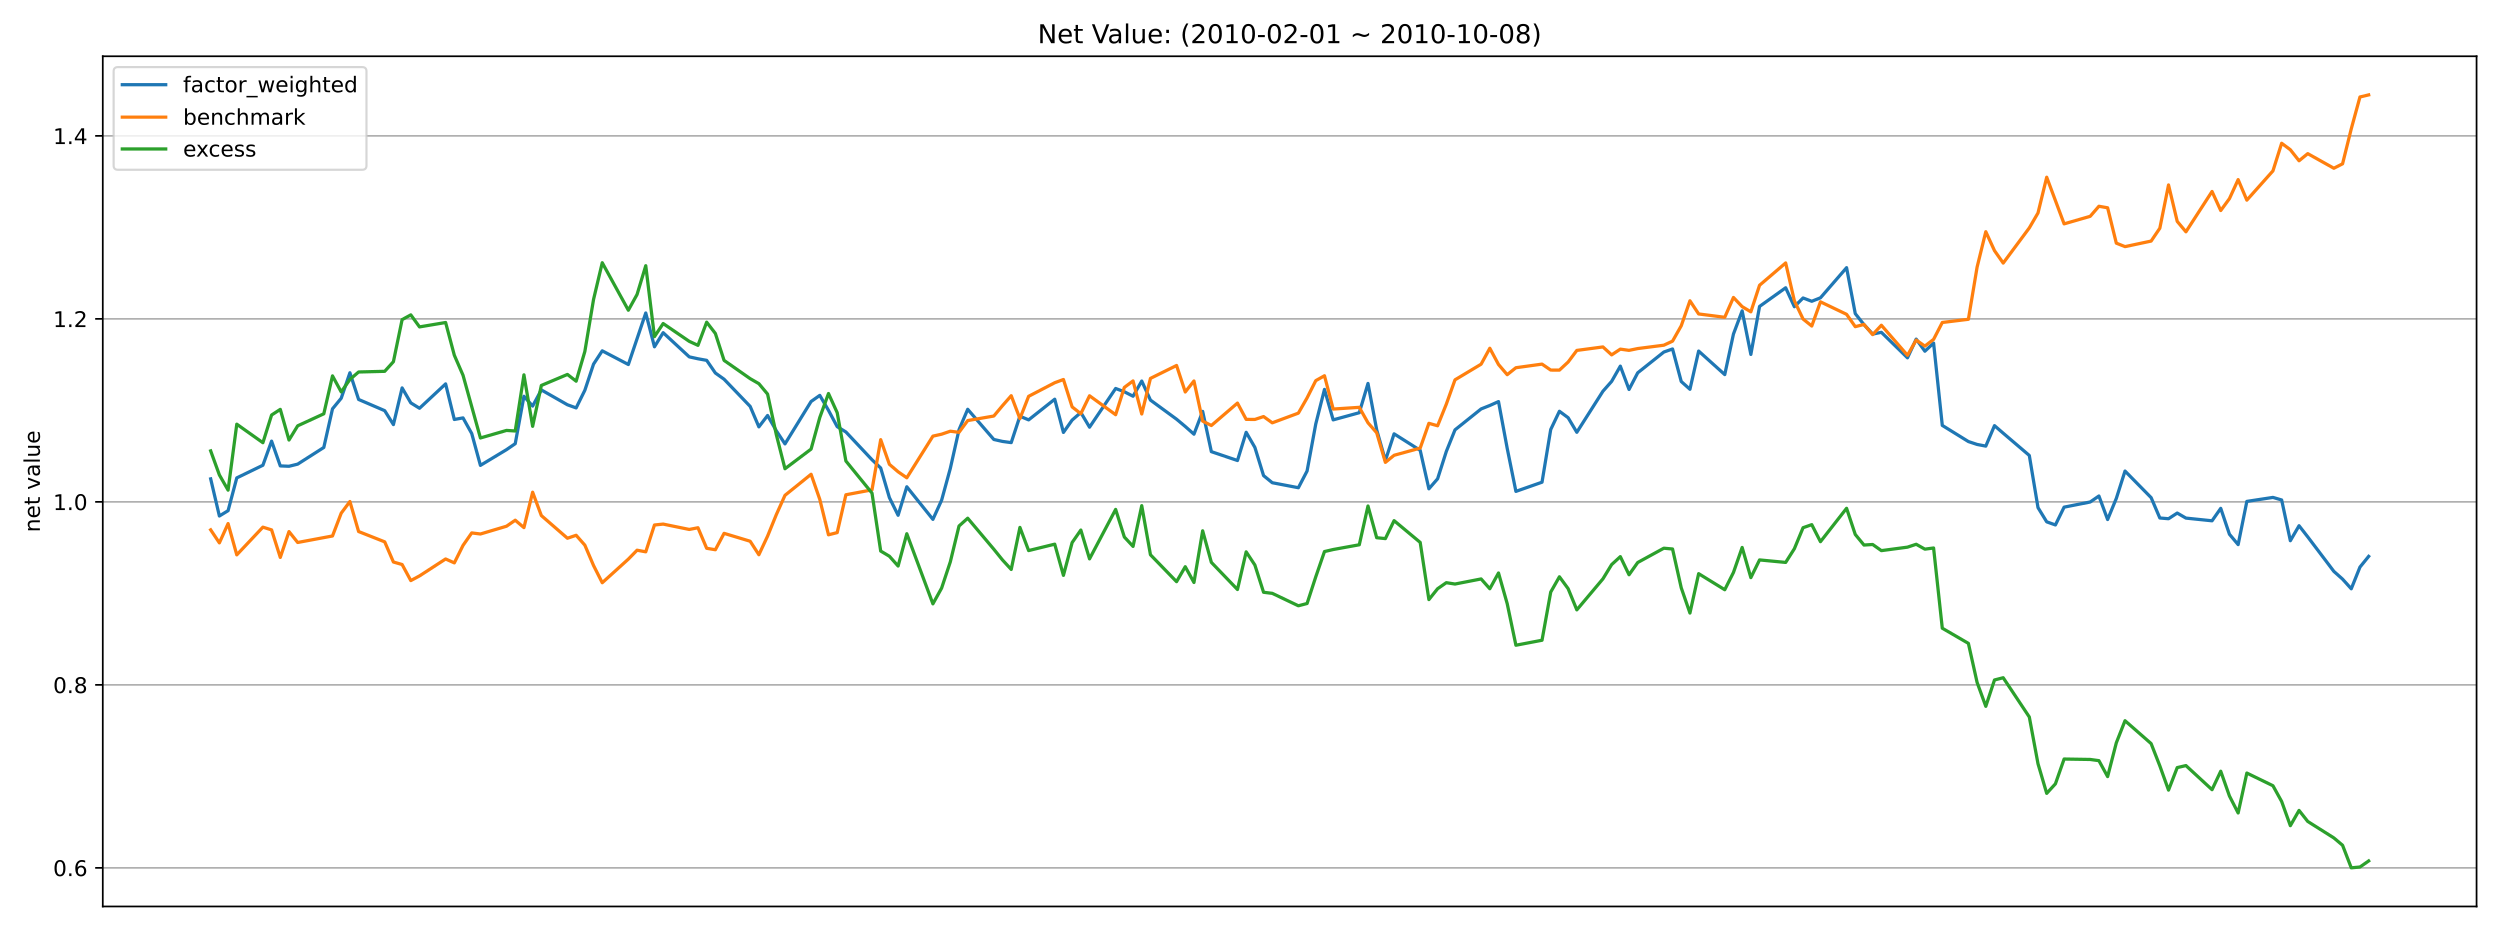 <?xml version="1.0" encoding="utf-8" standalone="no"?>
<!DOCTYPE svg PUBLIC "-//W3C//DTD SVG 1.1//EN"
  "http://www.w3.org/Graphics/SVG/1.1/DTD/svg11.dtd">
<!-- Created with matplotlib (https://matplotlib.org/) -->
<svg height="432pt" version="1.1" viewBox="0 0 1152 432" width="1152pt" xmlns="http://www.w3.org/2000/svg" xmlns:xlink="http://www.w3.org/1999/xlink">
 <defs>
  <style type="text/css">*{stroke-linecap:butt;stroke-linejoin:round;}</style>
 </defs>
 <g id="figure_1">
  <g id="patch_1">
   <path d="M 0 432 
L 1152 432 
L 1152 0 
L 0 0 
z
" style="fill:#ffffff;"/>
  </g>
  <g id="axes_1">
   <g id="patch_2">
    <path d="M 47.36 417.7 
L 1141.2 417.7 
L 1141.2 25.92 
L 47.36 25.92 
z
" style="fill:#ffffff;"/>
   </g>
   <g id="matplotlib.axis_1"/>
   <g id="matplotlib.axis_2">
    <g id="ytick_1">
     <g id="line2d_1">
      <path clip-path="url(#pf0c99f84ad)" d="M 47.36 399.903 
L 1141.2 399.903 
" style="fill:none;stroke:#b0b0b0;stroke-linecap:square;stroke-width:0.8;"/>
     </g>
     <g id="line2d_2">
      <defs>
       <path d="M 0 0 
L -3.5 0 
" id="m84cc6d9aeb" style="stroke:#000000;stroke-width:0.8;"/>
      </defs>
      <g>
       <use style="stroke:#000000;stroke-width:0.8;" x="47.36" xlink:href="#m84cc6d9aeb" y="399.903"/>
      </g>
     </g>
     <g id="text_1">
      <!-- 0.6 -->
      <g transform="translate(24.457 403.702)scale(0.1 -0.1)">
       <defs>
        <path d="M 31.781 66.406 
Q 24.172 66.406 20.328 58.906 
Q 16.5 51.422 16.5 36.375 
Q 16.5 21.391 20.328 13.891 
Q 24.172 6.391 31.781 6.391 
Q 39.453 6.391 43.281 13.891 
Q 47.125 21.391 47.125 36.375 
Q 47.125 51.422 43.281 58.906 
Q 39.453 66.406 31.781 66.406 
z
M 31.781 74.219 
Q 44.047 74.219 50.516 64.516 
Q 56.984 54.828 56.984 36.375 
Q 56.984 17.969 50.516 8.266 
Q 44.047 -1.422 31.781 -1.422 
Q 19.531 -1.422 13.062 8.266 
Q 6.594 17.969 6.594 36.375 
Q 6.594 54.828 13.062 64.516 
Q 19.531 74.219 31.781 74.219 
z
" id="DejaVuSans-48"/>
        <path d="M 10.688 12.406 
L 21 12.406 
L 21 0 
L 10.688 0 
z
" id="DejaVuSans-46"/>
        <path d="M 33.016 40.375 
Q 26.375 40.375 22.484 35.828 
Q 18.609 31.297 18.609 23.391 
Q 18.609 15.531 22.484 10.953 
Q 26.375 6.391 33.016 6.391 
Q 39.656 6.391 43.531 10.953 
Q 47.406 15.531 47.406 23.391 
Q 47.406 31.297 43.531 35.828 
Q 39.656 40.375 33.016 40.375 
z
M 52.594 71.297 
L 52.594 62.312 
Q 48.875 64.062 45.094 64.984 
Q 41.312 65.922 37.594 65.922 
Q 27.828 65.922 22.672 59.328 
Q 17.531 52.734 16.797 39.406 
Q 19.672 43.656 24.016 45.922 
Q 28.375 48.188 33.594 48.188 
Q 44.578 48.188 50.953 41.516 
Q 57.328 34.859 57.328 23.391 
Q 57.328 12.156 50.688 5.359 
Q 44.047 -1.422 33.016 -1.422 
Q 20.359 -1.422 13.672 8.266 
Q 6.984 17.969 6.984 36.375 
Q 6.984 53.656 15.188 63.938 
Q 23.391 74.219 37.203 74.219 
Q 40.922 74.219 44.703 73.484 
Q 48.484 72.75 52.594 71.297 
z
" id="DejaVuSans-54"/>
       </defs>
       <use xlink:href="#DejaVuSans-48"/>
       <use x="63.623" xlink:href="#DejaVuSans-46"/>
       <use x="95.41" xlink:href="#DejaVuSans-54"/>
      </g>
     </g>
    </g>
    <g id="ytick_2">
     <g id="line2d_3">
      <path clip-path="url(#pf0c99f84ad)" d="M 47.36 315.577 
L 1141.2 315.577 
" style="fill:none;stroke:#b0b0b0;stroke-linecap:square;stroke-width:0.8;"/>
     </g>
     <g id="line2d_4">
      <g>
       <use style="stroke:#000000;stroke-width:0.8;" x="47.36" xlink:href="#m84cc6d9aeb" y="315.577"/>
      </g>
     </g>
     <g id="text_2">
      <!-- 0.8 -->
      <g transform="translate(24.457 319.376)scale(0.1 -0.1)">
       <defs>
        <path d="M 31.781 34.625 
Q 24.75 34.625 20.719 30.859 
Q 16.703 27.094 16.703 20.516 
Q 16.703 13.922 20.719 10.156 
Q 24.75 6.391 31.781 6.391 
Q 38.812 6.391 42.859 10.172 
Q 46.922 13.969 46.922 20.516 
Q 46.922 27.094 42.891 30.859 
Q 38.875 34.625 31.781 34.625 
z
M 21.922 38.812 
Q 15.578 40.375 12.031 44.719 
Q 8.5 49.078 8.5 55.328 
Q 8.5 64.062 14.719 69.141 
Q 20.953 74.219 31.781 74.219 
Q 42.672 74.219 48.875 69.141 
Q 55.078 64.062 55.078 55.328 
Q 55.078 49.078 51.531 44.719 
Q 48 40.375 41.703 38.812 
Q 48.828 37.156 52.797 32.312 
Q 56.781 27.484 56.781 20.516 
Q 56.781 9.906 50.312 4.234 
Q 43.844 -1.422 31.781 -1.422 
Q 19.734 -1.422 13.25 4.234 
Q 6.781 9.906 6.781 20.516 
Q 6.781 27.484 10.781 32.312 
Q 14.797 37.156 21.922 38.812 
z
M 18.312 54.391 
Q 18.312 48.734 21.844 45.562 
Q 25.391 42.391 31.781 42.391 
Q 38.141 42.391 41.719 45.562 
Q 45.312 48.734 45.312 54.391 
Q 45.312 60.062 41.719 63.234 
Q 38.141 66.406 31.781 66.406 
Q 25.391 66.406 21.844 63.234 
Q 18.312 60.062 18.312 54.391 
z
" id="DejaVuSans-56"/>
       </defs>
       <use xlink:href="#DejaVuSans-48"/>
       <use x="63.623" xlink:href="#DejaVuSans-46"/>
       <use x="95.41" xlink:href="#DejaVuSans-56"/>
      </g>
     </g>
    </g>
    <g id="ytick_3">
     <g id="line2d_5">
      <path clip-path="url(#pf0c99f84ad)" d="M 47.36 231.25 
L 1141.2 231.25 
" style="fill:none;stroke:#b0b0b0;stroke-linecap:square;stroke-width:0.8;"/>
     </g>
     <g id="line2d_6">
      <g>
       <use style="stroke:#000000;stroke-width:0.8;" x="47.36" xlink:href="#m84cc6d9aeb" y="231.25"/>
      </g>
     </g>
     <g id="text_3">
      <!-- 1.0 -->
      <g transform="translate(24.457 235.049)scale(0.1 -0.1)">
       <defs>
        <path d="M 12.406 8.297 
L 28.516 8.297 
L 28.516 63.922 
L 10.984 60.406 
L 10.984 69.391 
L 28.422 72.906 
L 38.281 72.906 
L 38.281 8.297 
L 54.391 8.297 
L 54.391 0 
L 12.406 0 
z
" id="DejaVuSans-49"/>
       </defs>
       <use xlink:href="#DejaVuSans-49"/>
       <use x="63.623" xlink:href="#DejaVuSans-46"/>
       <use x="95.41" xlink:href="#DejaVuSans-48"/>
      </g>
     </g>
    </g>
    <g id="ytick_4">
     <g id="line2d_7">
      <path clip-path="url(#pf0c99f84ad)" d="M 47.36 146.923 
L 1141.2 146.923 
" style="fill:none;stroke:#b0b0b0;stroke-linecap:square;stroke-width:0.8;"/>
     </g>
     <g id="line2d_8">
      <g>
       <use style="stroke:#000000;stroke-width:0.8;" x="47.36" xlink:href="#m84cc6d9aeb" y="146.923"/>
      </g>
     </g>
     <g id="text_4">
      <!-- 1.2 -->
      <g transform="translate(24.457 150.722)scale(0.1 -0.1)">
       <defs>
        <path d="M 19.188 8.297 
L 53.609 8.297 
L 53.609 0 
L 7.328 0 
L 7.328 8.297 
Q 12.938 14.109 22.625 23.891 
Q 32.328 33.688 34.812 36.531 
Q 39.547 41.844 41.422 45.531 
Q 43.312 49.219 43.312 52.781 
Q 43.312 58.594 39.234 62.25 
Q 35.156 65.922 28.609 65.922 
Q 23.969 65.922 18.812 64.312 
Q 13.672 62.703 7.812 59.422 
L 7.812 69.391 
Q 13.766 71.781 18.938 73 
Q 24.125 74.219 28.422 74.219 
Q 39.75 74.219 46.484 68.547 
Q 53.219 62.891 53.219 53.422 
Q 53.219 48.922 51.531 44.891 
Q 49.859 40.875 45.406 35.406 
Q 44.188 33.984 37.641 27.219 
Q 31.109 20.453 19.188 8.297 
z
" id="DejaVuSans-50"/>
       </defs>
       <use xlink:href="#DejaVuSans-49"/>
       <use x="63.623" xlink:href="#DejaVuSans-46"/>
       <use x="95.41" xlink:href="#DejaVuSans-50"/>
      </g>
     </g>
    </g>
    <g id="ytick_5">
     <g id="line2d_9">
      <path clip-path="url(#pf0c99f84ad)" d="M 47.36 62.597 
L 1141.2 62.597 
" style="fill:none;stroke:#b0b0b0;stroke-linecap:square;stroke-width:0.8;"/>
     </g>
     <g id="line2d_10">
      <g>
       <use style="stroke:#000000;stroke-width:0.8;" x="47.36" xlink:href="#m84cc6d9aeb" y="62.597"/>
      </g>
     </g>
     <g id="text_5">
      <!-- 1.4 -->
      <g transform="translate(24.457 66.396)scale(0.1 -0.1)">
       <defs>
        <path d="M 37.797 64.312 
L 12.891 25.391 
L 37.797 25.391 
z
M 35.203 72.906 
L 47.609 72.906 
L 47.609 25.391 
L 58.016 25.391 
L 58.016 17.188 
L 47.609 17.188 
L 47.609 0 
L 37.797 0 
L 37.797 17.188 
L 4.891 17.188 
L 4.891 26.703 
z
" id="DejaVuSans-52"/>
       </defs>
       <use xlink:href="#DejaVuSans-49"/>
       <use x="63.623" xlink:href="#DejaVuSans-46"/>
       <use x="95.41" xlink:href="#DejaVuSans-52"/>
      </g>
     </g>
    </g>
    <g id="text_6">
     <!-- net value -->
     <g transform="translate(18.377 245.262)rotate(-90)scale(0.1 -0.1)">
      <defs>
       <path d="M 54.891 33.016 
L 54.891 0 
L 45.906 0 
L 45.906 32.719 
Q 45.906 40.484 42.875 44.328 
Q 39.844 48.188 33.797 48.188 
Q 26.516 48.188 22.312 43.547 
Q 18.109 38.922 18.109 30.906 
L 18.109 0 
L 9.078 0 
L 9.078 54.688 
L 18.109 54.688 
L 18.109 46.188 
Q 21.344 51.125 25.703 53.562 
Q 30.078 56 35.797 56 
Q 45.219 56 50.047 50.172 
Q 54.891 44.344 54.891 33.016 
z
" id="DejaVuSans-110"/>
       <path d="M 56.203 29.594 
L 56.203 25.203 
L 14.891 25.203 
Q 15.484 15.922 20.484 11.062 
Q 25.484 6.203 34.422 6.203 
Q 39.594 6.203 44.453 7.469 
Q 49.312 8.734 54.109 11.281 
L 54.109 2.781 
Q 49.266 0.734 44.188 -0.344 
Q 39.109 -1.422 33.891 -1.422 
Q 20.797 -1.422 13.156 6.188 
Q 5.516 13.812 5.516 26.812 
Q 5.516 40.234 12.766 48.109 
Q 20.016 56 32.328 56 
Q 43.359 56 49.781 48.891 
Q 56.203 41.797 56.203 29.594 
z
M 47.219 32.234 
Q 47.125 39.594 43.094 43.984 
Q 39.062 48.391 32.422 48.391 
Q 24.906 48.391 20.391 44.141 
Q 15.875 39.891 15.188 32.172 
z
" id="DejaVuSans-101"/>
       <path d="M 18.312 70.219 
L 18.312 54.688 
L 36.812 54.688 
L 36.812 47.703 
L 18.312 47.703 
L 18.312 18.016 
Q 18.312 11.328 20.141 9.422 
Q 21.969 7.516 27.594 7.516 
L 36.812 7.516 
L 36.812 0 
L 27.594 0 
Q 17.188 0 13.234 3.875 
Q 9.281 7.766 9.281 18.016 
L 9.281 47.703 
L 2.688 47.703 
L 2.688 54.688 
L 9.281 54.688 
L 9.281 70.219 
z
" id="DejaVuSans-116"/>
       <path id="DejaVuSans-32"/>
       <path d="M 2.984 54.688 
L 12.5 54.688 
L 29.594 8.797 
L 46.688 54.688 
L 56.203 54.688 
L 35.688 0 
L 23.484 0 
z
" id="DejaVuSans-118"/>
       <path d="M 34.281 27.484 
Q 23.391 27.484 19.188 25 
Q 14.984 22.516 14.984 16.5 
Q 14.984 11.719 18.141 8.906 
Q 21.297 6.109 26.703 6.109 
Q 34.188 6.109 38.703 11.406 
Q 43.219 16.703 43.219 25.484 
L 43.219 27.484 
z
M 52.203 31.203 
L 52.203 0 
L 43.219 0 
L 43.219 8.297 
Q 40.141 3.328 35.547 0.953 
Q 30.953 -1.422 24.312 -1.422 
Q 15.922 -1.422 10.953 3.297 
Q 6 8.016 6 15.922 
Q 6 25.141 12.172 29.828 
Q 18.359 34.516 30.609 34.516 
L 43.219 34.516 
L 43.219 35.406 
Q 43.219 41.609 39.141 45 
Q 35.062 48.391 27.688 48.391 
Q 23 48.391 18.547 47.266 
Q 14.109 46.141 10.016 43.891 
L 10.016 52.203 
Q 14.938 54.109 19.578 55.047 
Q 24.219 56 28.609 56 
Q 40.484 56 46.344 49.844 
Q 52.203 43.703 52.203 31.203 
z
" id="DejaVuSans-97"/>
       <path d="M 9.422 75.984 
L 18.406 75.984 
L 18.406 0 
L 9.422 0 
z
" id="DejaVuSans-108"/>
       <path d="M 8.5 21.578 
L 8.5 54.688 
L 17.484 54.688 
L 17.484 21.922 
Q 17.484 14.156 20.5 10.266 
Q 23.531 6.391 29.594 6.391 
Q 36.859 6.391 41.078 11.031 
Q 45.312 15.672 45.312 23.688 
L 45.312 54.688 
L 54.297 54.688 
L 54.297 0 
L 45.312 0 
L 45.312 8.406 
Q 42.047 3.422 37.719 1 
Q 33.406 -1.422 27.688 -1.422 
Q 18.266 -1.422 13.375 4.438 
Q 8.5 10.297 8.5 21.578 
z
M 31.109 56 
z
" id="DejaVuSans-117"/>
      </defs>
      <use xlink:href="#DejaVuSans-110"/>
      <use x="63.379" xlink:href="#DejaVuSans-101"/>
      <use x="124.902" xlink:href="#DejaVuSans-116"/>
      <use x="164.111" xlink:href="#DejaVuSans-32"/>
      <use x="195.898" xlink:href="#DejaVuSans-118"/>
      <use x="255.078" xlink:href="#DejaVuSans-97"/>
      <use x="316.357" xlink:href="#DejaVuSans-108"/>
      <use x="344.141" xlink:href="#DejaVuSans-117"/>
      <use x="407.52" xlink:href="#DejaVuSans-101"/>
     </g>
    </g>
   </g>
   <g id="line2d_11">
    <path clip-path="url(#pf0c99f84ad)" d="M 97.08 220.669 
L 101.09 237.771 
L 105.099 235.319 
L 109.109 220.218 
L 121.138 214.385 
L 125.148 203.274 
L 129.157 214.689 
L 133.167 214.857 
L 137.177 213.871 
L 149.206 206.194 
L 153.215 188.394 
L 157.225 183.513 
L 161.235 171.776 
L 165.245 184.07 
L 177.274 189.237 
L 181.283 195.649 
L 185.293 178.754 
L 189.303 185.646 
L 193.312 188.127 
L 205.341 176.9 
L 209.351 193.291 
L 213.361 192.57 
L 217.37 199.765 
L 221.38 214.443 
L 233.409 207.193 
L 237.419 204.444 
L 241.428 182.61 
L 245.438 187.115 
L 249.448 179.67 
L 261.477 186.522 
L 265.486 187.963 
L 269.496 179.838 
L 273.506 167.783 
L 277.515 161.663 
L 289.545 167.961 
L 297.564 144.221 
L 301.574 159.798 
L 305.583 153.304 
L 317.612 164.443 
L 321.622 165.322 
L 325.632 166.046 
L 329.641 171.882 
L 333.651 174.741 
L 345.68 187.273 
L 349.69 196.695 
L 353.699 191.462 
L 357.709 198.476 
L 361.719 204.544 
L 373.748 185.01 
L 377.757 182.19 
L 381.767 189.08 
L 385.777 196.603 
L 389.786 199.045 
L 401.815 211.853 
L 405.825 215.656 
L 409.835 229.305 
L 413.845 237.435 
L 417.854 224.309 
L 429.883 239.32 
L 433.893 230.5 
L 437.903 215.852 
L 441.912 198.011 
L 445.922 188.604 
L 457.951 202.505 
L 461.961 203.41 
L 465.97 203.955 
L 469.98 191.777 
L 473.99 193.48 
L 486.019 183.956 
L 490.028 199.259 
L 494.038 193.569 
L 498.048 190.08 
L 502.057 196.841 
L 514.086 179.018 
L 518.096 180.524 
L 522.106 182.578 
L 526.115 175.581 
L 530.125 184.358 
L 542.154 193.164 
L 546.164 196.519 
L 550.174 200.072 
L 554.183 189.576 
L 558.193 208.122 
L 570.222 212.201 
L 574.232 199.219 
L 578.241 206.154 
L 582.251 219.161 
L 586.261 222.439 
L 598.29 224.744 
L 602.299 217.047 
L 606.309 195.341 
L 610.319 179.44 
L 614.328 193.477 
L 626.357 190.175 
L 630.367 176.696 
L 634.377 198.053 
L 638.386 212.187 
L 642.396 199.912 
L 654.425 207.512 
L 658.435 225.247 
L 662.445 220.626 
L 666.454 208.056 
L 670.464 198.081 
L 682.493 188.44 
L 686.503 186.843 
L 690.512 185.051 
L 694.522 206.619 
L 698.532 226.426 
L 710.561 222.2 
L 714.57 197.925 
L 718.58 189.511 
L 722.59 192.477 
L 726.599 199.195 
L 738.628 180.28 
L 742.638 175.746 
L 746.648 168.715 
L 750.657 179.461 
L 754.667 171.78 
L 766.696 162.221 
L 770.706 160.803 
L 774.715 175.794 
L 778.725 179.379 
L 782.735 161.767 
L 794.764 172.607 
L 798.774 153.932 
L 802.783 143.244 
L 806.793 163.31 
L 810.803 141.21 
L 822.832 132.608 
L 826.841 141.328 
L 830.851 137.312 
L 834.861 138.827 
L 838.87 137.231 
L 850.899 123.348 
L 854.909 144.524 
L 858.919 149.58 
L 862.928 153.941 
L 866.938 153.135 
L 878.967 164.881 
L 882.977 156.272 
L 886.986 161.833 
L 890.996 158.099 
L 895.006 196.025 
L 907.035 203.465 
L 911.045 204.798 
L 915.054 205.565 
L 919.064 196.141 
L 923.074 199.61 
L 935.103 209.867 
L 939.112 233.916 
L 943.122 240.461 
L 947.132 241.897 
L 951.141 233.693 
L 963.17 231.315 
L 967.18 228.554 
L 971.19 239.396 
L 975.199 229.667 
L 979.209 217.058 
L 991.238 229.309 
L 995.248 238.689 
L 999.257 239.029 
L 1003.267 236.418 
L 1007.277 238.74 
L 1019.306 239.981 
L 1023.315 234.253 
L 1027.325 246.176 
L 1031.335 250.953 
L 1035.345 231.046 
L 1047.374 229.21 
L 1051.383 230.39 
L 1055.393 249.154 
L 1059.403 242.258 
L 1063.412 247.393 
L 1075.441 263.293 
L 1079.451 266.86 
L 1083.461 271.31 
L 1087.47 261.315 
L 1091.48 256.375 
L 1091.48 256.375 
" style="fill:none;stroke:#1f77b4;stroke-linecap:square;stroke-width:1.5;"/>
   </g>
   <g id="line2d_12">
    <path clip-path="url(#pf0c99f84ad)" d="M 97.08 244.15 
L 101.09 250.148 
L 105.099 241.269 
L 109.109 255.676 
L 121.138 242.912 
L 125.148 244.176 
L 129.157 256.852 
L 133.167 244.957 
L 137.177 249.976 
L 153.215 246.978 
L 157.225 236.474 
L 161.235 231.096 
L 165.245 244.932 
L 177.274 249.687 
L 181.283 258.974 
L 185.293 260.129 
L 189.303 267.532 
L 193.312 265.376 
L 205.341 257.574 
L 209.351 259.372 
L 213.361 251.325 
L 217.37 245.571 
L 221.38 246.065 
L 233.409 242.479 
L 237.419 239.711 
L 241.428 243.119 
L 245.438 226.81 
L 249.448 237.572 
L 261.477 248.021 
L 265.486 246.655 
L 269.496 251.206 
L 273.506 260.593 
L 277.515 268.522 
L 289.545 257.64 
L 293.554 253.538 
L 297.564 254.278 
L 301.574 241.92 
L 305.583 241.5 
L 317.612 243.968 
L 321.622 243.191 
L 325.632 252.65 
L 329.641 253.319 
L 333.651 245.767 
L 345.68 249.402 
L 349.69 255.615 
L 353.699 247.053 
L 357.709 237.183 
L 361.719 228.247 
L 373.748 218.546 
L 377.757 230.116 
L 381.767 246.437 
L 385.777 245.429 
L 389.786 227.995 
L 401.815 225.72 
L 405.825 202.607 
L 409.835 213.965 
L 413.845 217.398 
L 417.854 220.163 
L 429.883 200.973 
L 433.893 200.076 
L 437.903 198.705 
L 441.912 199.214 
L 445.922 193.799 
L 457.951 191.708 
L 461.961 186.913 
L 465.97 182.342 
L 469.98 192.906 
L 473.99 182.627 
L 486.019 176.362 
L 490.028 174.879 
L 494.038 187.505 
L 498.048 190.64 
L 502.057 182.371 
L 514.086 191.094 
L 518.096 178.52 
L 522.106 175.533 
L 526.115 190.758 
L 530.125 174.364 
L 542.154 168.415 
L 546.164 180.62 
L 550.174 175.555 
L 554.183 194.039 
L 558.193 196.071 
L 570.222 185.745 
L 574.232 193.243 
L 578.241 193.284 
L 582.251 191.951 
L 586.261 194.837 
L 598.29 190.371 
L 602.299 183.356 
L 606.309 175.398 
L 610.319 173.143 
L 614.328 188.491 
L 626.357 187.7 
L 630.367 194.823 
L 634.377 199.425 
L 638.386 213.056 
L 642.396 209.798 
L 654.425 206.475 
L 658.435 195.066 
L 662.445 196.195 
L 666.454 186.249 
L 670.464 175.03 
L 682.493 167.82 
L 686.503 160.479 
L 690.512 167.956 
L 694.522 172.655 
L 698.532 169.448 
L 710.561 167.782 
L 714.57 170.525 
L 718.58 170.551 
L 722.59 166.827 
L 726.599 161.47 
L 738.628 159.866 
L 742.638 163.524 
L 746.648 160.881 
L 750.657 161.445 
L 754.667 160.617 
L 766.696 159.068 
L 770.706 157.2 
L 774.715 150.124 
L 778.725 138.604 
L 782.735 144.668 
L 794.764 146.205 
L 798.774 137.074 
L 802.783 141.298 
L 806.793 143.691 
L 810.803 131.449 
L 822.832 121.166 
L 826.841 138.595 
L 830.851 147.008 
L 834.861 150.234 
L 838.87 139.084 
L 850.899 144.84 
L 854.909 150.529 
L 858.919 149.51 
L 862.928 154.186 
L 866.938 149.87 
L 878.967 163.712 
L 882.977 156.707 
L 886.986 159.488 
L 890.996 156.387 
L 895.006 148.602 
L 907.035 147.127 
L 911.045 123.091 
L 915.054 106.77 
L 919.064 115.502 
L 923.074 121.222 
L 935.103 105.02 
L 939.112 98.13 
L 943.122 81.666 
L 951.141 103.152 
L 963.17 99.675 
L 967.18 95.046 
L 971.19 95.75 
L 975.199 112.043 
L 979.209 113.648 
L 991.238 111.087 
L 995.248 105.165 
L 999.257 85.225 
L 1003.267 102.023 
L 1007.277 106.814 
L 1019.306 88.233 
L 1023.315 97.011 
L 1027.325 91.536 
L 1031.335 82.775 
L 1035.345 92.225 
L 1047.374 78.74 
L 1051.383 66.015 
L 1055.393 69.001 
L 1059.403 74.078 
L 1063.412 70.8 
L 1075.441 77.527 
L 1079.451 75.486 
L 1083.461 59.364 
L 1087.47 44.688 
L 1091.48 43.728 
L 1091.48 43.728 
" style="fill:none;stroke:#ff7f0e;stroke-linecap:square;stroke-width:1.5;"/>
   </g>
   <g id="line2d_13">
    <path clip-path="url(#pf0c99f84ad)" d="M 97.08 207.769 
L 101.09 218.85 
L 105.099 225.854 
L 109.109 195.465 
L 121.138 203.997 
L 125.148 191.239 
L 129.157 188.641 
L 133.167 202.763 
L 137.177 196.213 
L 149.206 190.683 
L 153.215 173.212 
L 157.225 180.585 
L 161.235 174.874 
L 165.245 171.41 
L 177.274 171.103 
L 181.283 166.668 
L 185.293 147.278 
L 189.303 145.097 
L 193.312 150.634 
L 205.341 148.614 
L 209.351 163.686 
L 213.361 172.922 
L 221.38 201.817 
L 233.409 198.336 
L 237.419 198.598 
L 241.428 172.731 
L 245.438 196.442 
L 249.448 177.616 
L 261.477 172.541 
L 265.486 175.646 
L 269.496 161.959 
L 273.506 137.976 
L 277.515 121.072 
L 289.545 142.948 
L 293.554 135.697 
L 297.564 122.442 
L 301.574 155.132 
L 305.583 149.086 
L 317.612 157.296 
L 321.622 159.129 
L 325.632 148.463 
L 329.641 153.666 
L 333.651 166.07 
L 345.68 174.483 
L 349.69 176.797 
L 353.699 181.596 
L 357.709 200.222 
L 361.719 215.996 
L 373.748 206.943 
L 377.757 192.376 
L 381.767 181.339 
L 385.777 190.157 
L 389.786 212.432 
L 401.815 227.221 
L 405.825 253.923 
L 409.835 256.313 
L 413.845 260.824 
L 417.854 245.948 
L 429.883 278.246 
L 433.893 271 
L 437.903 258.914 
L 441.912 242.389 
L 445.922 238.799 
L 457.951 253.084 
L 461.961 258.044 
L 465.97 262.395 
L 469.98 243.037 
L 473.99 253.708 
L 486.019 250.752 
L 490.028 265.126 
L 494.038 250.02 
L 498.048 244.245 
L 502.057 257.526 
L 514.086 234.745 
L 518.096 247.459 
L 522.106 251.775 
L 526.115 233.014 
L 530.125 255.63 
L 542.154 268.035 
L 546.164 261.148 
L 550.174 268.399 
L 554.183 244.599 
L 558.193 259.134 
L 570.222 271.645 
L 574.232 254.295 
L 578.241 260.353 
L 582.251 272.92 
L 586.261 273.413 
L 598.29 279.144 
L 602.299 278.094 
L 606.309 265.781 
L 610.319 254.156 
L 614.328 253.221 
L 626.357 251.03 
L 630.367 233.17 
L 634.377 247.778 
L 638.386 248.189 
L 642.396 239.914 
L 654.425 249.941 
L 658.435 276.284 
L 662.445 271.286 
L 666.454 268.5 
L 670.464 269.123 
L 682.493 266.777 
L 686.503 271.293 
L 690.512 264.031 
L 694.522 278.19 
L 698.532 297.323 
L 710.561 295.025 
L 714.57 272.831 
L 718.58 265.781 
L 722.59 271.248 
L 726.599 281.023 
L 738.628 266.734 
L 742.638 260.164 
L 746.648 256.498 
L 750.657 264.841 
L 754.667 259.199 
L 766.696 252.616 
L 770.706 252.973 
L 774.715 270.865 
L 778.725 282.489 
L 782.735 264.345 
L 794.764 271.745 
L 798.774 263.794 
L 802.783 252.274 
L 806.793 266.172 
L 810.803 258.013 
L 822.832 259.162 
L 826.841 252.855 
L 830.851 243.17 
L 834.861 241.762 
L 838.87 249.604 
L 850.899 234.229 
L 854.909 246.283 
L 858.919 251.152 
L 862.928 250.901 
L 866.938 253.73 
L 878.967 252.128 
L 882.977 250.797 
L 886.986 253.047 
L 890.996 252.519 
L 895.006 289.485 
L 907.035 296.466 
L 911.045 314.462 
L 915.054 325.467 
L 919.064 313.333 
L 923.074 312.298 
L 935.103 330.385 
L 939.112 351.947 
L 943.122 365.579 
L 947.132 361.193 
L 951.141 349.762 
L 963.17 349.96 
L 967.18 350.511 
L 971.19 357.855 
L 975.199 342.286 
L 979.209 332.11 
L 991.238 342.651 
L 995.248 352.912 
L 999.257 364.078 
L 1003.267 353.71 
L 1007.277 352.776 
L 1019.306 363.887 
L 1023.315 355.385 
L 1027.325 366.788 
L 1031.335 374.614 
L 1035.345 356.219 
L 1047.374 362.064 
L 1051.383 369.318 
L 1055.393 380.47 
L 1059.403 373.448 
L 1063.412 378.525 
L 1075.441 386.113 
L 1079.451 389.501 
L 1083.461 399.892 
L 1087.47 399.52 
L 1091.48 396.724 
L 1091.48 396.724 
" style="fill:none;stroke:#2ca02c;stroke-linecap:square;stroke-width:1.5;"/>
   </g>
   <g id="patch_3">
    <path d="M 47.36 417.7 
L 47.36 25.92 
" style="fill:none;stroke:#000000;stroke-linecap:square;stroke-linejoin:miter;stroke-width:0.8;"/>
   </g>
   <g id="patch_4">
    <path d="M 1141.2 417.7 
L 1141.2 25.92 
" style="fill:none;stroke:#000000;stroke-linecap:square;stroke-linejoin:miter;stroke-width:0.8;"/>
   </g>
   <g id="patch_5">
    <path d="M 47.36 417.7 
L 1141.2 417.7 
" style="fill:none;stroke:#000000;stroke-linecap:square;stroke-linejoin:miter;stroke-width:0.8;"/>
   </g>
   <g id="patch_6">
    <path d="M 47.36 25.92 
L 1141.2 25.92 
" style="fill:none;stroke:#000000;stroke-linecap:square;stroke-linejoin:miter;stroke-width:0.8;"/>
   </g>
   <g id="text_7">
    <!-- Net Value: (2010-02-01 ~ 2010-10-08) -->
    <g transform="translate(478.173 19.92)scale(0.12 -0.12)">
     <defs>
      <path d="M 9.812 72.906 
L 23.094 72.906 
L 55.422 11.922 
L 55.422 72.906 
L 64.984 72.906 
L 64.984 0 
L 51.703 0 
L 19.391 60.984 
L 19.391 0 
L 9.812 0 
z
" id="DejaVuSans-78"/>
      <path d="M 28.609 0 
L 0.781 72.906 
L 11.078 72.906 
L 34.188 11.531 
L 57.328 72.906 
L 67.578 72.906 
L 39.797 0 
z
" id="DejaVuSans-86"/>
      <path d="M 11.719 12.406 
L 22.016 12.406 
L 22.016 0 
L 11.719 0 
z
M 11.719 51.703 
L 22.016 51.703 
L 22.016 39.312 
L 11.719 39.312 
z
" id="DejaVuSans-58"/>
      <path d="M 31 75.875 
Q 24.469 64.656 21.281 53.656 
Q 18.109 42.672 18.109 31.391 
Q 18.109 20.125 21.312 9.062 
Q 24.516 -2 31 -13.188 
L 23.188 -13.188 
Q 15.875 -1.703 12.234 9.375 
Q 8.594 20.453 8.594 31.391 
Q 8.594 42.281 12.203 53.312 
Q 15.828 64.359 23.188 75.875 
z
" id="DejaVuSans-40"/>
      <path d="M 4.891 31.391 
L 31.203 31.391 
L 31.203 23.391 
L 4.891 23.391 
z
" id="DejaVuSans-45"/>
      <path d="M 73.188 39.891 
L 73.188 31.203 
Q 68.062 27.344 63.688 25.688 
Q 59.328 24.031 54.594 24.031 
Q 49.219 24.031 42.094 26.906 
Q 41.547 27.094 41.312 27.203 
Q 40.969 27.344 40.234 27.594 
Q 32.672 30.609 28.078 30.609 
Q 23.781 30.609 19.578 28.734 
Q 15.375 26.859 10.594 22.797 
L 10.594 31.5 
Q 15.719 35.359 20.094 37.031 
Q 24.469 38.719 29.203 38.719 
Q 34.578 38.719 41.75 35.797 
Q 42.234 35.594 42.484 35.5 
Q 42.875 35.359 43.562 35.109 
Q 51.125 32.078 55.719 32.078 
Q 59.906 32.078 64.031 33.938 
Q 68.172 35.797 73.188 39.891 
z
" id="DejaVuSans-126"/>
      <path d="M 8.016 75.875 
L 15.828 75.875 
Q 23.141 64.359 26.781 53.312 
Q 30.422 42.281 30.422 31.391 
Q 30.422 20.453 26.781 9.375 
Q 23.141 -1.703 15.828 -13.188 
L 8.016 -13.188 
Q 14.5 -2 17.703 9.062 
Q 20.906 20.125 20.906 31.391 
Q 20.906 42.672 17.703 53.656 
Q 14.5 64.656 8.016 75.875 
z
" id="DejaVuSans-41"/>
     </defs>
     <use xlink:href="#DejaVuSans-78"/>
     <use x="74.805" xlink:href="#DejaVuSans-101"/>
     <use x="136.328" xlink:href="#DejaVuSans-116"/>
     <use x="175.537" xlink:href="#DejaVuSans-32"/>
     <use x="207.324" xlink:href="#DejaVuSans-86"/>
     <use x="267.982" xlink:href="#DejaVuSans-97"/>
     <use x="329.262" xlink:href="#DejaVuSans-108"/>
     <use x="357.045" xlink:href="#DejaVuSans-117"/>
     <use x="420.424" xlink:href="#DejaVuSans-101"/>
     <use x="481.947" xlink:href="#DejaVuSans-58"/>
     <use x="515.639" xlink:href="#DejaVuSans-32"/>
     <use x="547.426" xlink:href="#DejaVuSans-40"/>
     <use x="586.439" xlink:href="#DejaVuSans-50"/>
     <use x="650.062" xlink:href="#DejaVuSans-48"/>
     <use x="713.686" xlink:href="#DejaVuSans-49"/>
     <use x="777.309" xlink:href="#DejaVuSans-48"/>
     <use x="840.932" xlink:href="#DejaVuSans-45"/>
     <use x="877.016" xlink:href="#DejaVuSans-48"/>
     <use x="940.639" xlink:href="#DejaVuSans-50"/>
     <use x="1004.262" xlink:href="#DejaVuSans-45"/>
     <use x="1040.346" xlink:href="#DejaVuSans-48"/>
     <use x="1103.969" xlink:href="#DejaVuSans-49"/>
     <use x="1167.592" xlink:href="#DejaVuSans-32"/>
     <use x="1199.379" xlink:href="#DejaVuSans-126"/>
     <use x="1283.168" xlink:href="#DejaVuSans-32"/>
     <use x="1314.955" xlink:href="#DejaVuSans-50"/>
     <use x="1378.578" xlink:href="#DejaVuSans-48"/>
     <use x="1442.201" xlink:href="#DejaVuSans-49"/>
     <use x="1505.824" xlink:href="#DejaVuSans-48"/>
     <use x="1569.447" xlink:href="#DejaVuSans-45"/>
     <use x="1605.531" xlink:href="#DejaVuSans-49"/>
     <use x="1669.154" xlink:href="#DejaVuSans-48"/>
     <use x="1732.777" xlink:href="#DejaVuSans-45"/>
     <use x="1768.861" xlink:href="#DejaVuSans-48"/>
     <use x="1832.484" xlink:href="#DejaVuSans-56"/>
     <use x="1896.107" xlink:href="#DejaVuSans-41"/>
    </g>
   </g>
   <g id="legend_1">
    <g id="patch_7">
     <path d="M 54.36 78.233 
L 166.874 78.233 
Q 168.874 78.233 168.874 76.233 
L 168.874 32.92 
Q 168.874 30.92 166.874 30.92 
L 54.36 30.92 
Q 52.36 30.92 52.36 32.92 
L 52.36 76.233 
Q 52.36 78.233 54.36 78.233 
z
" style="fill:#ffffff;opacity:0.8;stroke:#cccccc;stroke-linejoin:miter;"/>
    </g>
    <g id="line2d_14">
     <path d="M 56.36 39.018 
L 76.36 39.018 
" style="fill:none;stroke:#1f77b4;stroke-linecap:square;stroke-width:1.5;"/>
    </g>
    <g id="line2d_15"/>
    <g id="text_8">
     <!-- factor_weighted -->
     <g transform="translate(84.36 42.518)scale(0.1 -0.1)">
      <defs>
       <path d="M 37.109 75.984 
L 37.109 68.5 
L 28.516 68.5 
Q 23.688 68.5 21.797 66.547 
Q 19.922 64.594 19.922 59.516 
L 19.922 54.688 
L 34.719 54.688 
L 34.719 47.703 
L 19.922 47.703 
L 19.922 0 
L 10.891 0 
L 10.891 47.703 
L 2.297 47.703 
L 2.297 54.688 
L 10.891 54.688 
L 10.891 58.5 
Q 10.891 67.625 15.141 71.797 
Q 19.391 75.984 28.609 75.984 
z
" id="DejaVuSans-102"/>
       <path d="M 48.781 52.594 
L 48.781 44.188 
Q 44.969 46.297 41.141 47.344 
Q 37.312 48.391 33.406 48.391 
Q 24.656 48.391 19.812 42.844 
Q 14.984 37.312 14.984 27.297 
Q 14.984 17.281 19.812 11.734 
Q 24.656 6.203 33.406 6.203 
Q 37.312 6.203 41.141 7.25 
Q 44.969 8.297 48.781 10.406 
L 48.781 2.094 
Q 45.016 0.344 40.984 -0.531 
Q 36.969 -1.422 32.422 -1.422 
Q 20.062 -1.422 12.781 6.344 
Q 5.516 14.109 5.516 27.297 
Q 5.516 40.672 12.859 48.328 
Q 20.219 56 33.016 56 
Q 37.156 56 41.109 55.141 
Q 45.062 54.297 48.781 52.594 
z
" id="DejaVuSans-99"/>
       <path d="M 30.609 48.391 
Q 23.391 48.391 19.188 42.75 
Q 14.984 37.109 14.984 27.297 
Q 14.984 17.484 19.156 11.844 
Q 23.344 6.203 30.609 6.203 
Q 37.797 6.203 41.984 11.859 
Q 46.188 17.531 46.188 27.297 
Q 46.188 37.016 41.984 42.703 
Q 37.797 48.391 30.609 48.391 
z
M 30.609 56 
Q 42.328 56 49.016 48.375 
Q 55.719 40.766 55.719 27.297 
Q 55.719 13.875 49.016 6.219 
Q 42.328 -1.422 30.609 -1.422 
Q 18.844 -1.422 12.172 6.219 
Q 5.516 13.875 5.516 27.297 
Q 5.516 40.766 12.172 48.375 
Q 18.844 56 30.609 56 
z
" id="DejaVuSans-111"/>
       <path d="M 41.109 46.297 
Q 39.594 47.172 37.812 47.578 
Q 36.031 48 33.891 48 
Q 26.266 48 22.188 43.047 
Q 18.109 38.094 18.109 28.812 
L 18.109 0 
L 9.078 0 
L 9.078 54.688 
L 18.109 54.688 
L 18.109 46.188 
Q 20.953 51.172 25.484 53.578 
Q 30.031 56 36.531 56 
Q 37.453 56 38.578 55.875 
Q 39.703 55.766 41.062 55.516 
z
" id="DejaVuSans-114"/>
       <path d="M 50.984 -16.609 
L 50.984 -23.578 
L -0.984 -23.578 
L -0.984 -16.609 
z
" id="DejaVuSans-95"/>
       <path d="M 4.203 54.688 
L 13.188 54.688 
L 24.422 12.016 
L 35.594 54.688 
L 46.188 54.688 
L 57.422 12.016 
L 68.609 54.688 
L 77.594 54.688 
L 63.281 0 
L 52.688 0 
L 40.922 44.828 
L 29.109 0 
L 18.5 0 
z
" id="DejaVuSans-119"/>
       <path d="M 9.422 54.688 
L 18.406 54.688 
L 18.406 0 
L 9.422 0 
z
M 9.422 75.984 
L 18.406 75.984 
L 18.406 64.594 
L 9.422 64.594 
z
" id="DejaVuSans-105"/>
       <path d="M 45.406 27.984 
Q 45.406 37.75 41.375 43.109 
Q 37.359 48.484 30.078 48.484 
Q 22.859 48.484 18.828 43.109 
Q 14.797 37.75 14.797 27.984 
Q 14.797 18.266 18.828 12.891 
Q 22.859 7.516 30.078 7.516 
Q 37.359 7.516 41.375 12.891 
Q 45.406 18.266 45.406 27.984 
z
M 54.391 6.781 
Q 54.391 -7.172 48.188 -13.984 
Q 42 -20.797 29.203 -20.797 
Q 24.469 -20.797 20.266 -20.094 
Q 16.062 -19.391 12.109 -17.922 
L 12.109 -9.188 
Q 16.062 -11.328 19.922 -12.344 
Q 23.781 -13.375 27.781 -13.375 
Q 36.625 -13.375 41.016 -8.766 
Q 45.406 -4.156 45.406 5.172 
L 45.406 9.625 
Q 42.625 4.781 38.281 2.391 
Q 33.938 0 27.875 0 
Q 17.828 0 11.672 7.656 
Q 5.516 15.328 5.516 27.984 
Q 5.516 40.672 11.672 48.328 
Q 17.828 56 27.875 56 
Q 33.938 56 38.281 53.609 
Q 42.625 51.219 45.406 46.391 
L 45.406 54.688 
L 54.391 54.688 
z
" id="DejaVuSans-103"/>
       <path d="M 54.891 33.016 
L 54.891 0 
L 45.906 0 
L 45.906 32.719 
Q 45.906 40.484 42.875 44.328 
Q 39.844 48.188 33.797 48.188 
Q 26.516 48.188 22.312 43.547 
Q 18.109 38.922 18.109 30.906 
L 18.109 0 
L 9.078 0 
L 9.078 75.984 
L 18.109 75.984 
L 18.109 46.188 
Q 21.344 51.125 25.703 53.562 
Q 30.078 56 35.797 56 
Q 45.219 56 50.047 50.172 
Q 54.891 44.344 54.891 33.016 
z
" id="DejaVuSans-104"/>
       <path d="M 45.406 46.391 
L 45.406 75.984 
L 54.391 75.984 
L 54.391 0 
L 45.406 0 
L 45.406 8.203 
Q 42.578 3.328 38.25 0.953 
Q 33.938 -1.422 27.875 -1.422 
Q 17.969 -1.422 11.734 6.484 
Q 5.516 14.406 5.516 27.297 
Q 5.516 40.188 11.734 48.094 
Q 17.969 56 27.875 56 
Q 33.938 56 38.25 53.625 
Q 42.578 51.266 45.406 46.391 
z
M 14.797 27.297 
Q 14.797 17.391 18.875 11.75 
Q 22.953 6.109 30.078 6.109 
Q 37.203 6.109 41.297 11.75 
Q 45.406 17.391 45.406 27.297 
Q 45.406 37.203 41.297 42.844 
Q 37.203 48.484 30.078 48.484 
Q 22.953 48.484 18.875 42.844 
Q 14.797 37.203 14.797 27.297 
z
" id="DejaVuSans-100"/>
      </defs>
      <use xlink:href="#DejaVuSans-102"/>
      <use x="35.205" xlink:href="#DejaVuSans-97"/>
      <use x="96.484" xlink:href="#DejaVuSans-99"/>
      <use x="151.465" xlink:href="#DejaVuSans-116"/>
      <use x="190.674" xlink:href="#DejaVuSans-111"/>
      <use x="251.855" xlink:href="#DejaVuSans-114"/>
      <use x="292.969" xlink:href="#DejaVuSans-95"/>
      <use x="342.969" xlink:href="#DejaVuSans-119"/>
      <use x="424.756" xlink:href="#DejaVuSans-101"/>
      <use x="486.279" xlink:href="#DejaVuSans-105"/>
      <use x="514.062" xlink:href="#DejaVuSans-103"/>
      <use x="577.539" xlink:href="#DejaVuSans-104"/>
      <use x="640.918" xlink:href="#DejaVuSans-116"/>
      <use x="680.127" xlink:href="#DejaVuSans-101"/>
      <use x="741.65" xlink:href="#DejaVuSans-100"/>
     </g>
    </g>
    <g id="line2d_16">
     <path d="M 56.36 53.975 
L 76.36 53.975 
" style="fill:none;stroke:#ff7f0e;stroke-linecap:square;stroke-width:1.5;"/>
    </g>
    <g id="line2d_17"/>
    <g id="text_9">
     <!-- benchmark -->
     <g transform="translate(84.36 57.475)scale(0.1 -0.1)">
      <defs>
       <path d="M 48.688 27.297 
Q 48.688 37.203 44.609 42.844 
Q 40.531 48.484 33.406 48.484 
Q 26.266 48.484 22.188 42.844 
Q 18.109 37.203 18.109 27.297 
Q 18.109 17.391 22.188 11.75 
Q 26.266 6.109 33.406 6.109 
Q 40.531 6.109 44.609 11.75 
Q 48.688 17.391 48.688 27.297 
z
M 18.109 46.391 
Q 20.953 51.266 25.266 53.625 
Q 29.594 56 35.594 56 
Q 45.562 56 51.781 48.094 
Q 58.016 40.188 58.016 27.297 
Q 58.016 14.406 51.781 6.484 
Q 45.562 -1.422 35.594 -1.422 
Q 29.594 -1.422 25.266 0.953 
Q 20.953 3.328 18.109 8.203 
L 18.109 0 
L 9.078 0 
L 9.078 75.984 
L 18.109 75.984 
z
" id="DejaVuSans-98"/>
       <path d="M 52 44.188 
Q 55.375 50.25 60.062 53.125 
Q 64.75 56 71.094 56 
Q 79.641 56 84.281 50.016 
Q 88.922 44.047 88.922 33.016 
L 88.922 0 
L 79.891 0 
L 79.891 32.719 
Q 79.891 40.578 77.094 44.375 
Q 74.312 48.188 68.609 48.188 
Q 61.625 48.188 57.562 43.547 
Q 53.516 38.922 53.516 30.906 
L 53.516 0 
L 44.484 0 
L 44.484 32.719 
Q 44.484 40.625 41.703 44.406 
Q 38.922 48.188 33.109 48.188 
Q 26.219 48.188 22.156 43.531 
Q 18.109 38.875 18.109 30.906 
L 18.109 0 
L 9.078 0 
L 9.078 54.688 
L 18.109 54.688 
L 18.109 46.188 
Q 21.188 51.219 25.484 53.609 
Q 29.781 56 35.688 56 
Q 41.656 56 45.828 52.969 
Q 50 49.953 52 44.188 
z
" id="DejaVuSans-109"/>
       <path d="M 9.078 75.984 
L 18.109 75.984 
L 18.109 31.109 
L 44.922 54.688 
L 56.391 54.688 
L 27.391 29.109 
L 57.625 0 
L 45.906 0 
L 18.109 26.703 
L 18.109 0 
L 9.078 0 
z
" id="DejaVuSans-107"/>
      </defs>
      <use xlink:href="#DejaVuSans-98"/>
      <use x="63.477" xlink:href="#DejaVuSans-101"/>
      <use x="125" xlink:href="#DejaVuSans-110"/>
      <use x="188.379" xlink:href="#DejaVuSans-99"/>
      <use x="243.359" xlink:href="#DejaVuSans-104"/>
      <use x="306.738" xlink:href="#DejaVuSans-109"/>
      <use x="404.15" xlink:href="#DejaVuSans-97"/>
      <use x="465.43" xlink:href="#DejaVuSans-114"/>
      <use x="506.543" xlink:href="#DejaVuSans-107"/>
     </g>
    </g>
    <g id="line2d_18">
     <path d="M 56.36 68.653 
L 76.36 68.653 
" style="fill:none;stroke:#2ca02c;stroke-linecap:square;stroke-width:1.5;"/>
    </g>
    <g id="line2d_19"/>
    <g id="text_10">
     <!-- excess -->
     <g transform="translate(84.36 72.153)scale(0.1 -0.1)">
      <defs>
       <path d="M 54.891 54.688 
L 35.109 28.078 
L 55.906 0 
L 45.312 0 
L 29.391 21.484 
L 13.484 0 
L 2.875 0 
L 24.125 28.609 
L 4.688 54.688 
L 15.281 54.688 
L 29.781 35.203 
L 44.281 54.688 
z
" id="DejaVuSans-120"/>
       <path d="M 44.281 53.078 
L 44.281 44.578 
Q 40.484 46.531 36.375 47.5 
Q 32.281 48.484 27.875 48.484 
Q 21.188 48.484 17.844 46.438 
Q 14.5 44.391 14.5 40.281 
Q 14.5 37.156 16.891 35.375 
Q 19.281 33.594 26.516 31.984 
L 29.594 31.297 
Q 39.156 29.25 43.188 25.516 
Q 47.219 21.781 47.219 15.094 
Q 47.219 7.469 41.188 3.016 
Q 35.156 -1.422 24.609 -1.422 
Q 20.219 -1.422 15.453 -0.562 
Q 10.688 0.297 5.422 2 
L 5.422 11.281 
Q 10.406 8.688 15.234 7.391 
Q 20.062 6.109 24.812 6.109 
Q 31.156 6.109 34.562 8.281 
Q 37.984 10.453 37.984 14.406 
Q 37.984 18.062 35.516 20.016 
Q 33.062 21.969 24.703 23.781 
L 21.578 24.516 
Q 13.234 26.266 9.516 29.906 
Q 5.812 33.547 5.812 39.891 
Q 5.812 47.609 11.281 51.797 
Q 16.75 56 26.812 56 
Q 31.781 56 36.172 55.266 
Q 40.578 54.547 44.281 53.078 
z
" id="DejaVuSans-115"/>
      </defs>
      <use xlink:href="#DejaVuSans-101"/>
      <use x="59.773" xlink:href="#DejaVuSans-120"/>
      <use x="117.203" xlink:href="#DejaVuSans-99"/>
      <use x="172.184" xlink:href="#DejaVuSans-101"/>
      <use x="233.707" xlink:href="#DejaVuSans-115"/>
      <use x="285.807" xlink:href="#DejaVuSans-115"/>
     </g>
    </g>
   </g>
  </g>
 </g>
 <defs>
  <clipPath id="pf0c99f84ad">
   <rect height="391.78" width="1093.84" x="47.36" y="25.92"/>
  </clipPath>
 </defs>
</svg>
